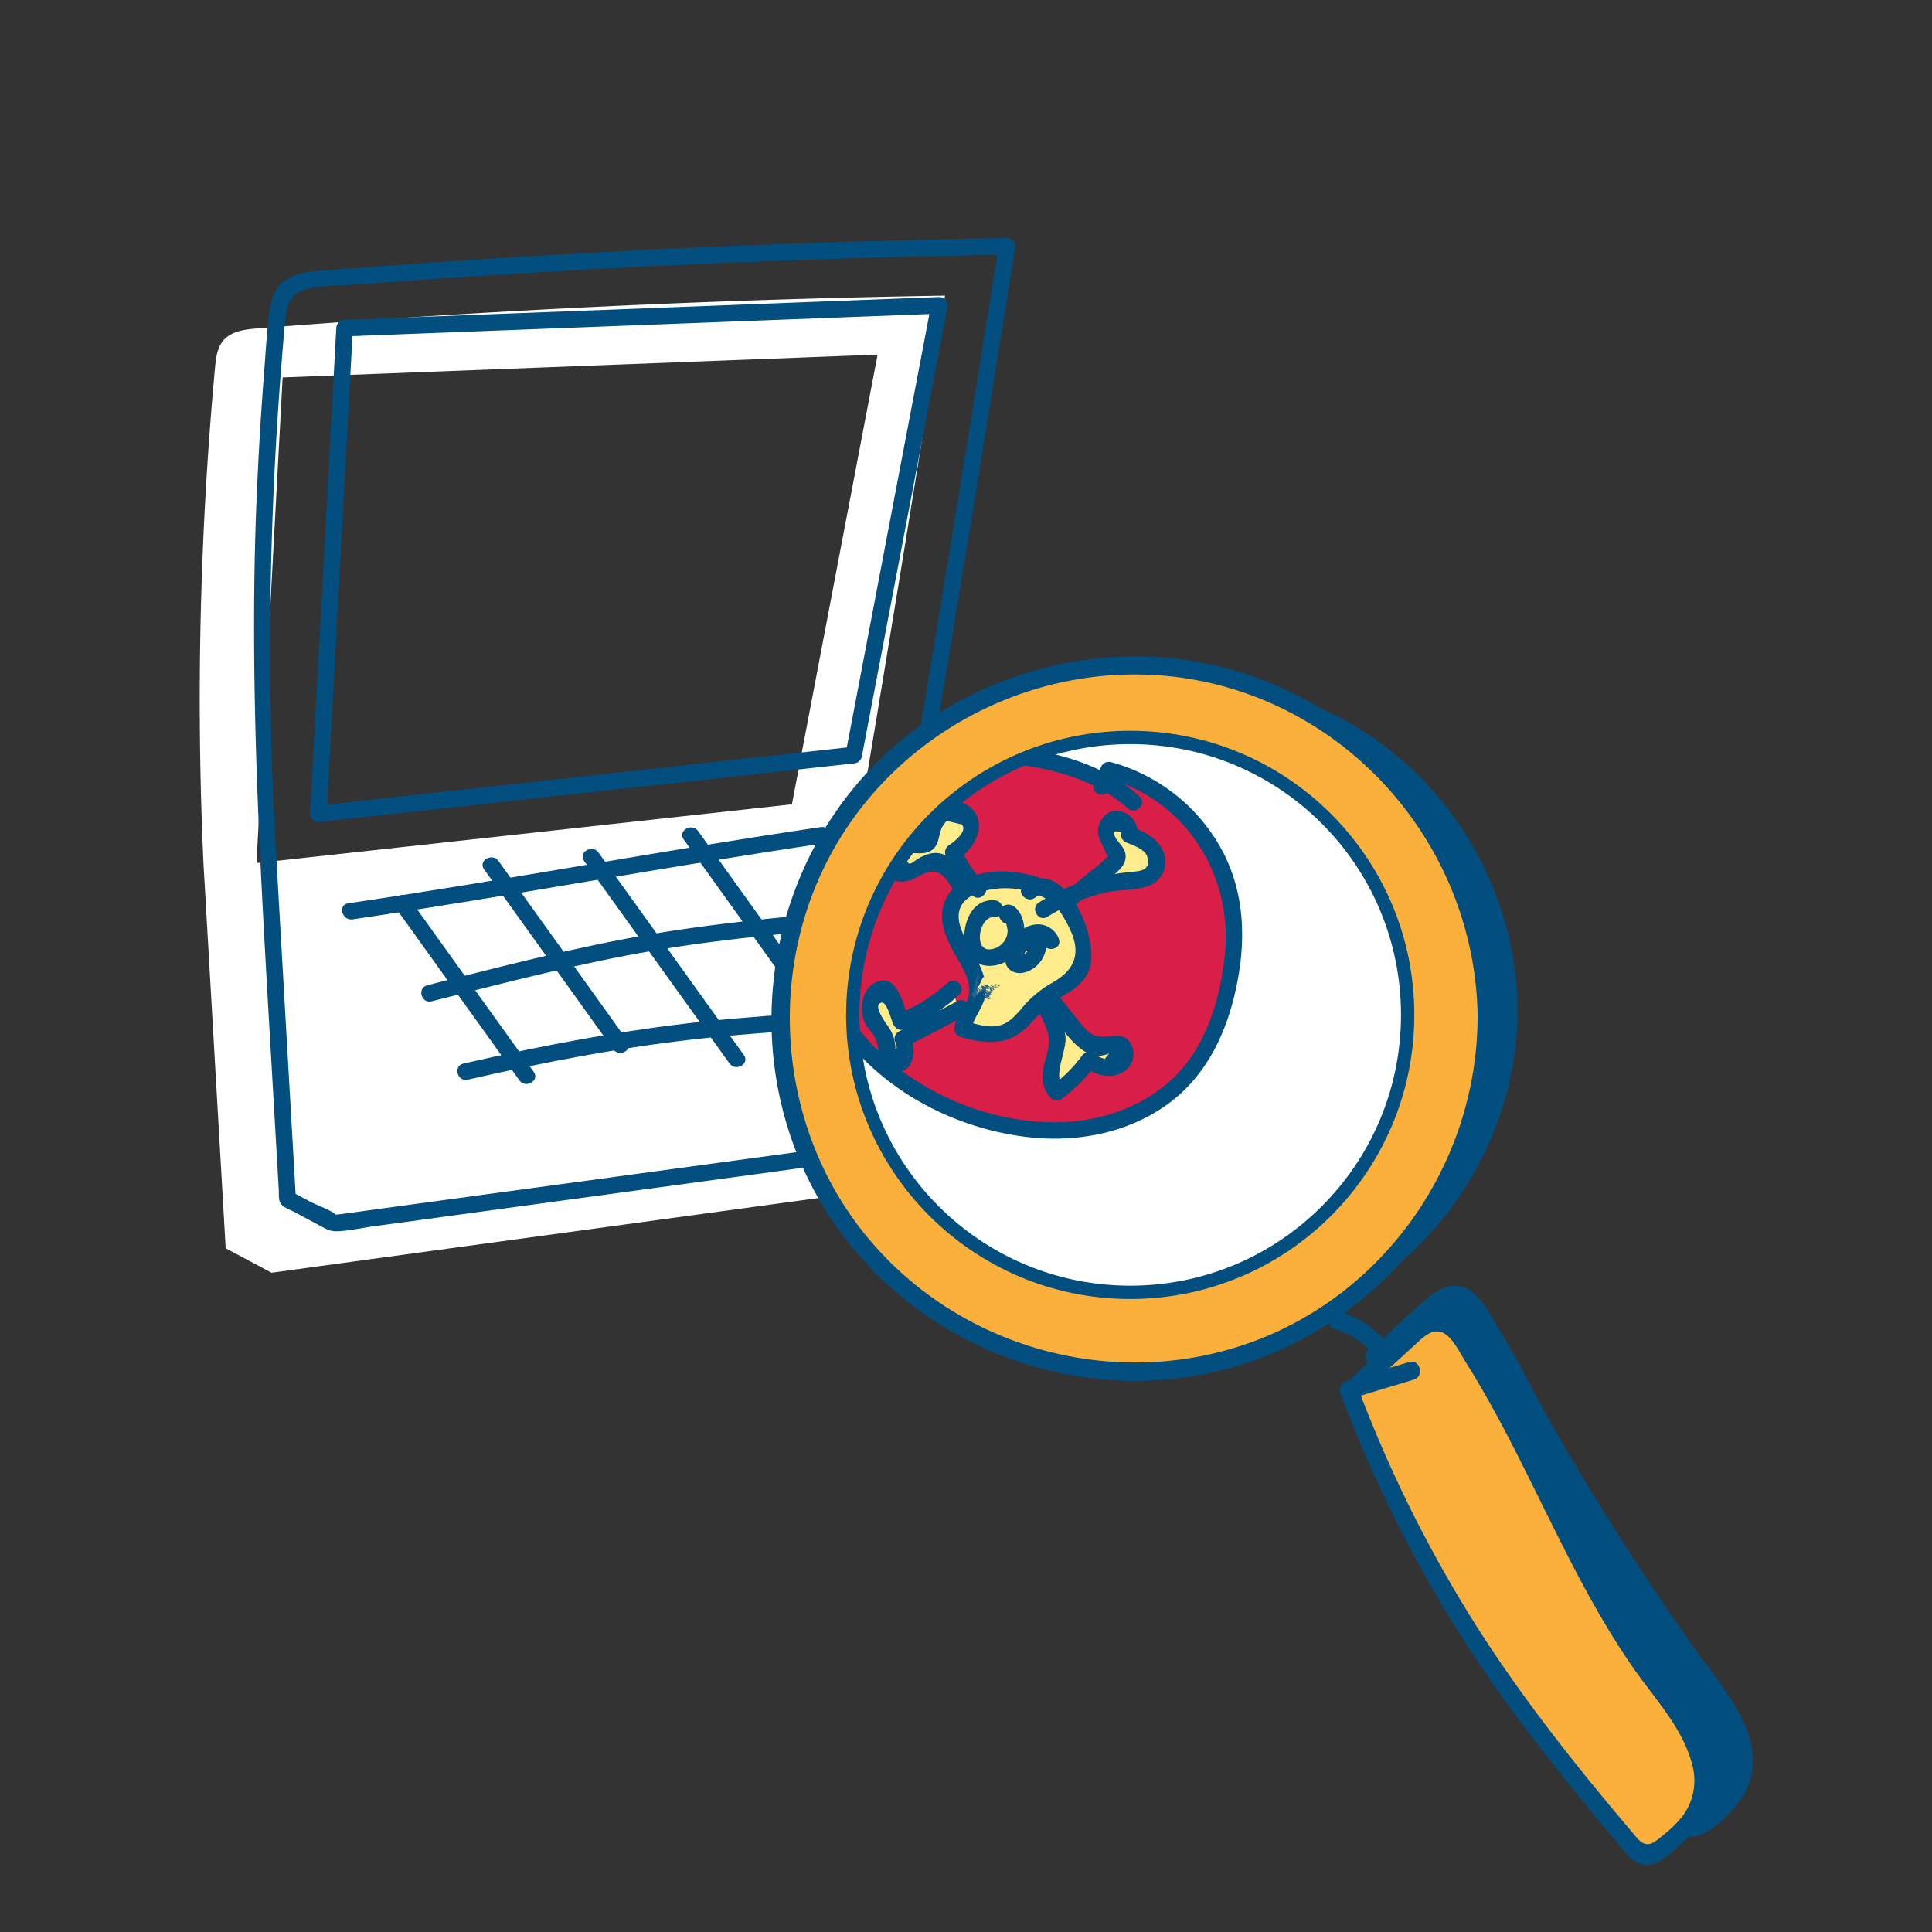 <?xml version="1.0" encoding="UTF-8"?>
<svg xmlns="http://www.w3.org/2000/svg" xmlns:xlink="http://www.w3.org/1999/xlink" viewBox="0 0 580 580">
  <rect x="0" y="0" width="580" height="580" fill="#333333" stroke="none"/>
  <defs>
    <style>.cls-1,.cls-15{fill:none;}.cls-2,.cls-7{fill:#fff;}.cls-15,.cls-2{stroke:#014e7f;stroke-linecap:round;stroke-linejoin:round;stroke-width:4px;}.cls-3{isolation:isolate;}.cls-4{clip-path:url(#clip-path);}.cls-5{fill:#fdea8b;}.cls-6{opacity:0.45;mix-blend-mode:multiply;fill:url(#linear-gradient);}.cls-8{fill:#014e7f;}.cls-9{fill:#fbb03b;}.cls-10{fill:#ffec8d;}.cls-11{fill:#da1f47;}.cls-12{clip-path:url(#clip-path-2);}.cls-13{fill:#21648f;}.cls-14{fill:#d91e47;}</style>
    <clipPath id="clip-path">
      <rect class="cls-1" width="580" height="580"/>
    </clipPath>
    <linearGradient id="linear-gradient" x1="-149.17" y1="158.45" x2="427.71" y2="158.45" gradientTransform="translate(321.81 23.32) rotate(90)" gradientUnits="userSpaceOnUse">
      <stop offset="0" stop-color="#fff"/>
      <stop offset="0.6" stop-color="#9acd72"/>
    </linearGradient>
    <clipPath id="clip-path-2">
      <circle class="cls-2" cx="339.3" cy="304.68" r="83.29"/>
    </clipPath>
  </defs>
  <title>iiLAB -U1-concepts-04-DEVICE SEIZED</title>
  <g class="cls-3">
    <g id="Layer_2" data-name="Layer 2">
      <g class="cls-4">
        <path class="cls-7" d="M257.78,247.65q13.33-79.39,25.93-158.9Q180.38,90.43,77.3,98.59c-3.71.29-7.82,0.79-10.24,3.62-1.88,2.21-2.24,5.29-2.51,8.18A1084.68,1084.68,0,0,0,61.08,259.1l6.67,115.63,13.75,7.35,227-31,9.19-8.22ZM77,259.1l7.85-145.79,178.61-6.85-25.72,135Z"/>
        <path class="cls-8" d="M278.78,233.52q13.33-79.39,25.93-158.9a2.54,2.54,0,0,0-2.41-3.16q-74.51,1.24-148.92,5.8-18.84,1.16-37.67,2.54-8.92.65-17.83,1.35c-4.25.34-8.95,0.48-12.5,3.16-3,2.24-4,5.64-4.49,9.17-0.77,5.61-1.06,11.31-1.5,17q-1.44,18.3-2.25,36.65c-2.51,56.52.92,112.52,4.17,168.88l1.84,31.83L83.68,357c0.07,1.18-.12,3.12.51,4.19,0.75,1.27,2.9,2,4.09,2.61L96,367.94c1.89,1,3.1,1.77,5.21,1.7,3.59-.13,7.31-1,10.86-1.48l126.24-17.22,63.4-8.65,19.42-2.65c2.47-.34,5.57-0.22,7.71-1.57,3.31-2.1,6.22-5.56,9.15-8.18a2.52,2.52,0,0,0,.39-3l-52.52-83.57-7.35-11.7c-1.71-2.72-6-.21-4.32,2.52l52.52,83.57,7.35,11.7,0.39-3-4.23,3.78-3.38,3c-1.1,1-2.29,1.19-.48.77-0.71.17-1.48,0.2-2.21,0.3l-14.42,2-58,7.91L118.6,362.27l-17.06,2.33a5.52,5.52,0,0,0-1.65.22c-1.06.64,1.1,0.31,1,.08-0.31-1.13-6.22-3.33-7.3-3.9l-6-3.22,1.24,2.16-6-104.73q-2.43-42.12-1.47-84.32,0.79-35.22,3.87-70.35c0.51-5.87.16-12.27,7.12-13.8,5.58-1.23,11.76-1.08,17.44-1.51q17.84-1.34,35.68-2.48,78.34-5,156.85-6.3l-2.41-3.16Q287.29,152.8,274,232.19C273.43,235.34,278.25,236.69,278.78,233.52Z"/>
        <path class="cls-8" d="M103.42,101l60.4-2.32L260,95l22-.84L279.63,91,257.15,209l-3.25,17,2.41-1.84L115.18,239.66l-19.6,2.15,2.5,2.5,6.87-127.66,1-18.13c0.17-3.22-4.83-3.21-5,0L94.05,226.18l-1,18.13a2.51,2.51,0,0,0,2.5,2.5l141.13-15.48,19.6-2.15a2.58,2.58,0,0,0,2.41-1.84l22.48-118,3.25-17A2.53,2.53,0,0,0,282,89.17l-60.4,2.32-96.21,3.69-22,.84C100.22,96.14,100.2,101.14,103.42,101Z"/>
        <path class="cls-8" d="M244.86,252l38.75,54c1.86,2.59,6.2.1,4.32-2.52l-38.75-54c-1.86-2.59-6.2-.1-4.32,2.52h0Z"/>
        <path class="cls-8" d="M105.83,276c47.39-6.95,94.46-15.93,141.86-22.87,3.17-.46,1.82-5.28-1.33-4.82-47.39,6.95-94.46,15.93-141.86,22.87-3.17.46-1.82,5.28,1.33,4.82h0Z"/>
        <path class="cls-8" d="M129.59,300.6c22.11-5.61,44.25-11.4,66.75-15.24s45.62-5.69,68.49-7.68c3.18-.28,3.21-5.28,0-5-22.95,2-46,3.86-68.71,7.67s-45.39,9.73-67.86,15.43c-3.12.79-1.8,5.61,1.33,4.82h0Z"/>
        <path class="cls-8" d="M285.78,302.18c-24.77,1-49.6,1.87-74.27,4.47-24.41,2.57-48.51,7.16-72.42,12.65-3.13.72-1.81,5.54,1.33,4.82,23.94-5.49,48.05-10.1,72.49-12.61,24.21-2.49,48.56-3.31,72.87-4.32,3.21-.13,3.22-5.13,0-5h0Z"/>
        <path class="cls-8" d="M205.25,252l38.75,54c1.86,2.59,6.2.1,4.32-2.52l-38.75-54c-1.86-2.59-6.2-.1-4.32,2.52h0Z"/>
        <path class="cls-8" d="M175.35,258.47L219,319.25c1.86,2.59,6.2.1,4.32-2.52l-43.64-60.78c-1.86-2.59-6.2-.1-4.32,2.52h0Z"/>
        <path class="cls-8" d="M145.33,261l38.75,54c1.86,2.59,6.2.1,4.32-2.52l-38.75-54c-1.86-2.59-6.2-.1-4.32,2.52h0Z"/>
        <path class="cls-8" d="M118.61,272.32l37.31,52c1.86,2.59,6.2.1,4.32-2.52l-37.31-52c-1.86-2.59-6.2-.1-4.32,2.52h0Z"/>
        <path class="cls-8" d="M455.61,303.42c-0.29-41.35-26.29-78.95-65.23-93.24-39.29-14.43-84.89-1.74-111.14,30.83-25.88,32.12-29.27,78.23-7.88,113.63,21.53,35.64,64,54.23,104.84,46C422.12,391.44,455.28,349.95,455.61,303.42Z"/>
        <path class="cls-8" d="M512.28,499.72c-15.6-21-40.08-59.43-52.11-82.5-2.94-5.64-6-11.23-9.29-16.68-2.54-4.2-5.15-9.89-9.16-12.9s-8.58-1.53-12.28,1.37c-5.64,4.42-10.74,9.7-16,14.53a2.4,2.4,0,0,0-.54.71l-1.18.36a2.52,2.52,0,0,0-1.75,3.08A362.32,362.32,0,0,0,453.6,490.1c9.31,13.09,33.74,39.83,44,52.19,3,3.67,7.13,11,12.93,8.57,4.7-2,9.71-7,12.45-11.27C531.93,525.81,520.46,510.61,512.28,499.72Z"/>
        <circle class="cls-9" cx="340.26" cy="305.81" r="106.09"/>
        <path class="cls-8" d="M449.09,305.81c-0.29-45.08-28.5-86.1-70.81-102-42.9-16.11-92.92-2.62-122,32.76-28.87,35.15-32.9,86-9.46,125.1s70,59.66,114.69,50.88c44-8.64,79.22-45.19,86.17-89.48a116,116,0,0,0,1.38-17.26c0-3.53-5.46-3.53-5.48,0-0.28,43-27.4,82.49-68,97.16-40.78,14.73-87.29,2-115-31.31s-31.25-82.41-8.68-119.52S319,195.73,361.4,204.62c47.57,10,81.89,52.78,82.2,101.19C443.63,309.34,449.11,309.35,449.09,305.81Z"/>
        <path class="cls-10" d="M401.56,396.43a25.94,25.94,0,0,1,17,15.46"/>
        <path class="cls-8" d="M400.83,399.08a23.49,23.49,0,0,1,15.06,13.55c1.31,3.23,6.62,1.82,5.29-1.46a29.34,29.34,0,0,0-18.89-17.38c-3.39-1-4.83,4.27-1.46,5.29h0Z"/>
        <path class="cls-9" d="M423.64,411.58l-18.72,5.66a391.12,391.12,0,0,0,47,88.9c11.81,16.69,24.9,32.42,38,48.13,1.22,1.47,2.75,3.08,4.66,2.94a6.09,6.09,0,0,0,3.08-1.52c4.75-3.62,9.69-7.48,12.13-12.93,5.77-13-4.78-26.79-13.3-38.13-23.63-31.45-35.79-70.12-57.81-102.72-1.42-2.1-3.08-4.32-5.53-5-3.49-.92-6.83,1.7-9.49,4.13L408,415.36"/>
        <path class="cls-8" d="M422.91,408.93l-18.72,5.66a2.77,2.77,0,0,0-1.92,3.37A398.41,398.41,0,0,0,440.5,494.1c7.92,12.25,16.59,24,25.64,35.41,4.36,5.51,8.81,11,13.28,16.38,2.44,3,4.87,5.92,7.34,8.85,2,2.32,3.86,4.84,7.1,5.12,4,0.34,7.71-3.59,10.46-6,4.54-3.93,8.31-8.72,9.46-14.74,2.16-11.28-4.76-22-11.06-30.7a314.77,314.77,0,0,1-22.28-34.48c-6.63-12.23-12.58-24.81-18.83-37.23-3.38-6.73-6.85-13.41-10.57-20-3.62-6.39-7.25-13.85-12.28-19.26-4.08-4.39-9.36-4.15-14.05-.83-6.71,4.74-12.57,11.23-18.63,16.77-2.61,2.39,1.28,6.26,3.88,3.88q7.11-6.5,14.22-13c3.07-2.79,6.62-6.89,10.71-2.94,2.14,2.07,3.63,5.22,5.21,7.73,6.17,9.8,11.58,20.05,16.78,30.39,10.52,20.9,20.22,42.37,33.68,61.61,6.28,9,14.58,17.68,17.4,28.54a17.77,17.77,0,0,1-3.28,16.16,37.53,37.53,0,0,1-5.4,5.18c-3,2.49-5,4.25-8,.63-16.75-19.7-33-40-47-61.78a391.85,391.85,0,0,1-36.69-73.31l-1.92,3.37,18.72-5.66c3.37-1,1.93-6.31-1.46-5.29h0Z"/>
        <path class="cls-11" d="M365,343.33a6.56,6.56,0,0,0,5-.72,7,7,0,0,0,3-4c0.86-2.8-.13-6.54-3-7.82a5.44,5.44,0,0,0-3.85-.5,5.1,5.1,0,0,0-3,2.3,5,5,0,0,0-.5,3.85,4.85,4.85,0,0,0,2.3,3,1.88,1.88,0,0,1,.33.18l-1-.78a1.75,1.75,0,0,1,.24.25l-0.78-1a1.94,1.94,0,0,1,.16.3l-0.5-1.19a2.36,2.36,0,0,1,.09.34l-0.18-1.33a2.55,2.55,0,0,1,0,.61l0.18-1.33a3,3,0,0,1-.17.61l0.5-1.19a2.81,2.81,0,0,1-.31.54l0.78-1a2.34,2.34,0,0,1-.34.33l1-.78a2.06,2.06,0,0,1-.3.17l1.19-.5a1.78,1.78,0,0,1-.33.09l1.33-.18a1.79,1.79,0,0,1-.36,0l1.33,0.18-0.13,0a5.27,5.27,0,0,0-3.85.5,5.1,5.1,0,0,0-2.3,3c-0.58,2.54.76,5.53,3.49,6.15h0Z"/>
        <circle class="cls-7" cx="337.79" cy="302.51" r="75.95"/>
        <path class="cls-8" d="M416.59,302.51a79.74,79.74,0,0,0-51.26-73.84c-31.14-11.73-67.55-1.82-88.52,24-20.78,25.54-23.6,62.34-6.49,90.6A79.61,79.61,0,0,0,353,379.83c36.75-7.09,63.23-40.2,63.57-77.32,0-3.66-5.66-3.67-5.69,0C410.62,333,391.47,361,362.56,371.32a73.86,73.86,0,0,1-80.89-21.95c-19.68-23.44-22.39-57.84-6.78-84.14s47.16-40.52,77.29-34.42c34,6.87,58.41,37.21,58.72,71.7C410.93,306.17,416.62,306.18,416.59,302.51Z"/>
        <circle class="cls-7" cx="339.3" cy="304.68" r="83.29"/>
        <g class="cls-12">
          <polygon class="cls-13" points="307.93 295.01 307.92 295.15 308.05 294.77 307.93 295.01"/>
          <path class="cls-13" d="M307.62,296.46l0.09-.15a11.14,11.14,0,0,0,.47-1.64,4.94,4.94,0,0,0-.39,1,0.73,0.73,0,0,1,.17-0.32c-0.11.32-.13,0.27-0.27,0.7s0.11-.27.1-0.1Z"/>
          <path class="cls-13" d="M308,295.35l-0.19.55A5.13,5.13,0,0,0,308,295.35Z"/>
          <path class="cls-13" d="M308.11,295.25a3,3,0,0,1-.16.47l0.29-.71Z"/>
          <path class="cls-13" d="M308.22,295.34l0-.06C308.3,295.17,308.26,295.26,308.22,295.34Z"/>
          <path class="cls-13" d="M308.32,295.28c0.09-.25,0-0.11-0.06,0l0,0a1.9,1.9,0,0,1-.25.57c-0.07.11,0.12-.4,0-0.07l-0.13.43C307.9,296.2,308.21,295.47,308.32,295.28Z"/>
          <path class="cls-13" d="M308.22,295.34l0,0C308.16,295.46,308.19,295.41,308.22,295.34Z"/>
          <polygon class="cls-13" points="308.18 295.26 308.12 295.36 308.05 295.58 308.18 295.26"/>
          <path class="cls-13" d="M308.43,295.29a4,4,0,0,1-.27.42,3.21,3.21,0,0,1-.32.88l0.12-.2C308.1,296.13,308.32,295.62,308.43,295.29Z"/>
          <path class="cls-13" d="M307.72,297l0.06-.11Z"/>
          <path class="cls-13" d="M308.46,296l-0.22.31-0.21.32a4.66,4.66,0,0,1,.28-0.49,1.86,1.86,0,0,0-.21.24c0.3-.63.08,0,0.34-0.58a1,1,0,0,0-.35.54l0.17-.44-0.31.7c-0.08.2,0.28-.53,0.06,0a3.25,3.25,0,0,1-.22.41c0.09-.13-0.22.55-0.15,0.47S308.25,296.27,308.46,296Z"/>
          <polygon class="cls-13" points="308.06 296.7 307.92 296.97 308.11 296.61 308.06 296.7"/>
          <path class="cls-13" d="M308.63,295.89l-0.28.38,0.17-.32-0.31.53c-0.32.61,0.15-.16,0.24-0.25a6.61,6.61,0,0,1-.51.89s0.08-.17.09-0.22c-0.37.68,0,.09,0.15-0.06a0.71,0.71,0,0,0,.1-0.2l0.14-.18C308.69,296,308.74,295.86,308.63,295.89Z"/>
          <path class="cls-13" d="M308.55,295.85s0,0,0,.1C308.61,295.78,308.67,295.66,308.55,295.85Z"/>
          <path class="cls-13" d="M308.19,296.84s0,0,0,0S308.16,296.88,308.19,296.84Z"/>
          <path class="cls-13" d="M308.61,296.14v0.08l0.16-.28A1,1,0,0,0,308.61,296.14Z"/>
          <path class="cls-13" d="M308.79,297.71c0.22-.17.32-0.27,0.26-0.25a2.5,2.5,0,0,1,.44-0.28,7.22,7.22,0,0,1,.63-0.49,2.69,2.69,0,0,1-.35.13l0.31-.25c-0.23.1-.55,0.26-0.34,0s-0.09-.05-0.25,0c0-.27-0.4-0.13-0.34-0.52l-0.47.56a3.71,3.71,0,0,1,.26-0.4c0,0.08,0,0,0,0,0.35-.54-0.12,0,0-0.25-0.07.11-.43,0.63-0.51,0.71,0.47-.66,0,0,0.46-0.79,0.08-.22-0.4.59-0.36,0.45-0.27.4-.09,0.22-0.29,0.52a1.33,1.33,0,0,0-.22.27,8.19,8.19,0,0,0,.84-0.65l-0.29.34c0.24-.22.34-0.16-0.12,0.41a3.31,3.31,0,0,0,.55-0.49,0.87,0.87,0,0,0-.16.22l0.22-.22s-0.32.36-.27,0.36a6.93,6.93,0,0,1,.64-0.62c-0.3.36-.56,0.67-0.82,0.95l0.33-.33a1,1,0,0,0,.31-0.25,5.69,5.69,0,0,1-.57.55,3.17,3.17,0,0,1,.44-0.28l0.31-.29a1.15,1.15,0,0,0-.08.25,3.08,3.08,0,0,1-.62.44c-0.09.09-.1,0.12-0.25,0.25,0.24-.18.58-0.42,0.82-0.57A1.15,1.15,0,0,0,308.79,297.71Z"/>
          <path class="cls-13" d="M308.48,297.81l-0.18.14s0.06,0,0,0Z"/>
          <path class="cls-13" d="M308.79,297.71l-0.05,0Z"/>
          <path class="cls-13" d="M309.76,296.53l0,0v0Z"/>
          <path class="cls-13" d="M308.29,297.81l0.32-.33A3.34,3.34,0,0,0,308.29,297.81Z"/>
          <path class="cls-13" d="M308.47,297.31l-0.24.24A0.94,0.94,0,0,0,308.47,297.31Z"/>
          <polygon class="cls-13" points="308.42 297.91 308.55 297.85 308.64 297.79 308.42 297.91"/>
          <path class="cls-13" d="M310.7,297.33c0.43-.28.12-0.19,0.18-0.28-0.28,0-1,.54-1.07.51l0.91-.52c-0.09,0,0-.29-0.8.17a2.3,2.3,0,0,1,.37-0.24c-0.07,0-1.26.82-1,.57a11.36,11.36,0,0,0,1-.74l0.07,0a2.44,2.44,0,0,1-.39.1,4.07,4.07,0,0,1-.58.42s-0.28.22-.5,0.39c0.26-.15.12,0,0.42-0.22-0.28.22-.1,0.06-0.37,0.28l0.28-.17c-0.06.06-.3,0.19-0.35,0.26a0.71,0.71,0,0,1,.35-0.18l-0.1.06a1.22,1.22,0,0,0,.48-0.28l-0.47.34,0.33-.22c-0.1.14-.89,0.65-0.45,0.44a2.29,2.29,0,0,1,.36-0.21c0.22-.17-0.28.13-0.33,0.14,0.33-.22.76-0.42,0.95-0.58a2.88,2.88,0,0,1-.75.56c0,0.07.4-.16,0.21,0l-0.13.07a1.84,1.84,0,0,1,.36-0.12l0.12-.09a0.68,0.68,0,0,1,.3-0.13l-0.2.11a3.3,3.3,0,0,1,.65-0.26,1.48,1.48,0,0,0-.43.13A2.71,2.71,0,0,1,310.7,297.33Z"/>
          <path class="cls-13" d="M308.95,297.8l0.2-.12Z"/>
          <path class="cls-13" d="M310.05,297.92c-0.09.07-.37,0.17-0.56,0.28,0.31-.11.6-0.31,1.06-0.49-0.25.14,0.21,0,.23,0-0.26.1-.84,0.36-1,0.42,0.17-.06-0.11.09-0.12,0.11,0.35-.2.24-0.05,0.62-0.26s0.62-.2.36-0.07-0.21.06-.22,0.06c-0.48.19-.24,0.14-0.67,0.32a10.85,10.85,0,0,0,1.75-.48c0.2-.1-0.07,0-0.12,0a3.38,3.38,0,0,1-.76.28c0.16-.09-0.19,0,0.2-0.14l0.41-.11c0.16-.21,0-0.36-0.22-0.43v0.07a2.18,2.18,0,0,1-.46.15l-0.67.35s-0.06,0,.18-0.12a7,7,0,0,0-.69.34c-0.13,0,.13-0.11-0.32.09s0.48-.19,0,0.11Z"/>
          <polygon class="cls-13" points="309.62 297.97 309.97 297.81 309.79 297.87 309.62 297.97"/>
          <path class="cls-13" d="M311.12,297.25l-0.37.17C310.67,297.5,310.88,297.4,311.12,297.25Z"/>
          <path class="cls-13" d="M309.78,298.29h0.13l0.13-.08Z"/>
          <path class="cls-13" d="M311.74,297.94c-0.1-.05-0.44,0-0.11-0.17-0.48.13-.87,0.33-1.3,0.46-0.09.07,0.7-.21,0.86-0.23-0.4.15,0.11,0,0,.09Z"/>
          <path class="cls-13" d="M310.24,298.61s0.33,0,.14,0-0.36.07-.29,0a0.6,0.6,0,0,0-.29.12l0.29-.08c-0.12.09,0.49-.08,0.18,0.08a4.19,4.19,0,0,0,.56-0.09l-0.92.27,1.25-.26a3.75,3.75,0,0,0-.4.23s-0.15,0-.09,0c-0.7.12,0.13,0,0,.08l-0.6.08c0.1,0,.5,0,0.06.09l-0.3,0a0.81,0.81,0,0,1,.49.15l-0.37.05c0.46,0.06.21-.09,1.11-0.08-1.11.07,0.36,0-.08,0.11s-0.23,0-.74,0c0.57,0,.16,0,0.33,0-0.54,0-.07.05-0.68,0l0.5,0,0.5,0c-0.3,0-.25,0-0.18.06s0.8,0,1,0c-0.26-.11-0.45-0.26-0.17-0.4-0.73,0,0-.08-0.59,0l0.67-.08a2.48,2.48,0,0,0-.67.06,1.52,1.52,0,0,1,.6-0.12,1.53,1.53,0,0,0-.6,0l0.8-.13c-0.27-.17-0.84-0.27-0.44-0.57l-0.49.13c0.25-.16-1.12.17-0.09-0.2l-0.43.1c0.24-.06.73-0.23,1.06-0.31a1.25,1.25,0,0,1-.16,0l-0.22.11c-0.42.1-.18,0,0.18-0.13a8.27,8.27,0,0,0-1.23.43c0.93-.2-0.86.33-0.47,0.27A4.74,4.74,0,0,0,310.24,298.61Z"/>
          <path class="cls-13" d="M311.55,298.13l-0.13,0Z"/>
          <path class="cls-13" d="M310.72,299.7l0,0C310.87,299.74,310.78,299.72,310.72,299.7Z"/>
          <polygon class="cls-13" points="311.23 298.1 311.22 298.1 311.23 298.1 311.23 298.1"/>
          <polygon class="cls-13" points="310.03 298.44 310.02 298.46 310.24 298.39 310.03 298.44"/>
          <path class="cls-13" d="M310.07,299.88l0.26,0Z"/>
          <path class="cls-13" d="M309.83,300.34h0S309.81,300.33,309.83,300.34Z"/>
          <path class="cls-13" d="M310.19,299.79a3.1,3.1,0,0,0-.55.53l0.16-.21a3.76,3.76,0,0,0-.65.81l0.15-.18c0.28-.29-0.23.38-0.29,0.55a5.28,5.28,0,0,1,.63-0.64,1.67,1.67,0,0,1-.25.36,5.74,5.74,0,0,0,.54-0.58c-1.17,1.64.44-.36-0.26,0.72a0.64,0.64,0,0,0,.35-0.22c-0.32.39,0,.06-0.33,0.52,0.7-.94-0.18.52,0.7-0.67a0.67,0.67,0,0,0-.07.25,0.48,0.48,0,0,1-.13.15c-0.15.27,0.41-.48,0,0.08a2.67,2.67,0,0,0,.51-0.61,4,4,0,0,1-.5.85,2.33,2.33,0,0,1,.5-0.54,1,1,0,0,1,.24-0.37,1.54,1.54,0,0,0,.48-0.43l-1.62.49h0a1,1,0,0,1,.36.14l1.08-.33s0-.11-0.15.21a5.33,5.33,0,0,0-.62.65s0.06,0,.14,0l0.55-.17a1.16,1.16,0,0,0-.28-0.22c0.11,0,.34.14,0.42,0.13,0.35,0-.72-0.36-0.38-0.31l0.38,0.12c-0.5-.18.16-0.1-0.11-0.25a4.3,4.3,0,0,1-.46-0.1c1,0.23-.5-0.2.21-0.11a4.83,4.83,0,0,1-1-.28l0.6,0.09a3.47,3.47,0,0,0,1,.29,1.15,1.15,0,0,0-.41-0.24l0.49,0.09c0.09-.06-1.11-0.22-0.62-0.22l0.36,0.05c0-.13.63-0.27-0.18-0.41-0.3,0-1,0-1.25,0,0.26,0.06.79,0.12,1,.19l-0.57-.05a9.07,9.07,0,0,0,.93.12c0.29,0.07-.51,0-0.18.06l-1.16-.15,0.29,0.06c-0.23,0-.2,0-0.44,0,0.72,0.14-.29,0,0,0.12h0.11a1.22,1.22,0,0,1,.39.09,4.3,4.3,0,0,0-.61-0.05,5.19,5.19,0,0,1,.83.23c-0.62-.13-0.35,0-0.87-0.12a2.81,2.81,0,0,1,.56.2c0.12,0,0,.06-0.28,0l-0.1,0h0l-0.13,0s0.43,0.13.12,0.07a1.07,1.07,0,0,1-.22-0.08c-0.11,0,.9.33,0.34,0.2,0.28,0.09.29,0.15,0.94,0.35a3,3,0,0,0-.66-0.17c0.53,0.21-.21,0,0.12.12-0.55-.24-0.15-0.06-0.68-0.28-0.09,0,0,0,.05,0l1.86-.56a0.59,0.59,0,0,1-.28.23l0.25-.36c-0.13.15-.43,0.51-0.17,0.12l-0.23.33a1.58,1.58,0,0,1,.2-0.5l-0.49.59c0.43-.69-0.07-0.16-0.52.38a0.83,0.83,0,0,1,.15-0.31l0.18-.21s0.21-.42-0.18.08a2.26,2.26,0,0,1,.28-0.47c-0.59.69,0.22-.66-0.6,0.44,0,0-.1.28,0,0.26-0.11.13-.26,0.35-0.29,0.36s0.19-.41,0-0.26l0.52-.7C310.8,299.22,309.52,300.84,310.19,299.79Z"/>
          <path class="cls-13" d="M310.76,300.22l0.23-.38-0.22.31S310.82,300.11,310.76,300.22Z"/>
          <path class="cls-13" d="M310.77,300.15l-0.12.13s0,0,.07-0.05Z"/>
          <path class="cls-13" d="M310,299.82s0-.1,0,0S309.89,299.92,310,299.82Z"/>
          <polygon class="cls-13" points="309.78 300 309.72 300.12 309.78 300.04 309.78 300"/>
          <path class="cls-13" d="M308.38,299.92l-0.36.39a0.81,0.81,0,0,1,.19-0.37,2.88,2.88,0,0,0-.62.7c0.34-.14.24,0.45,0.89-0.08l-0.24.28c0.52-.52-0.34.73,0.58-0.37l-0.44.59c-0.08.2,0.7-.8,0.29-0.14l0.17-.25s-0.06.12-.05,0.13l0.07-.11c0.21-.22.2-0.17,0.11,0s-0.07.07-.12,0.11c-0.13.2,0.19-.18,0.21-0.16a2.34,2.34,0,0,1-.26.35c0.26-.21-0.16.44,0.54-0.42a2.58,2.58,0,0,1,.28-0.37c0.15-.31-0.14,0-0.36.22h0c-0.66.84,0.12-.21-0.21,0.12,0.27-.34.29-0.32,0.44-0.5,0.42-.71-0.46.44,0.12-0.44l0,0c0.05-.09-0.08.06-0.15,0.13s-0.1.18-.15,0.27-0.36.45-.48,0.6c0.26-.39-0.16.17,0,0a3.63,3.63,0,0,1,.4-0.49l-0.21.22a4.28,4.28,0,0,1,.38-0.61c-0.22.25-.12,0.2-0.42,0.56,0.29-.46.07-0.43-0.24-0.13a2.61,2.61,0,0,1,.27-0.3,0.65,0.65,0,0,0-.32.34c-0.22.21-.15,0,0-0.28l-0.19.28c-0.37.43,0.16-.4-0.09-0.18h0a3.41,3.41,0,0,1-.49.53C308.15,300.21,308.15,300.25,308.38,299.92Z"/>
          <path class="cls-13" d="M307.72,300.4L308,300a3.1,3.1,0,0,0-.51.61c0.07-.07,0,0.11.13-0.1A0.34,0.34,0,0,0,307.72,300.4Z"/>
          <path class="cls-13" d="M307.28,300.17c-0.07.08-.17,0.23-0.25,0.33,0.12,0,.33-0.06.15,0.26a6.34,6.34,0,0,0,.5-0.54l-0.26.39a0.65,0.65,0,0,0,.39-0.41,0.58,0.58,0,0,1-.17.16l0.16-.21-0.09,0,0.21-.26c0.23-.42-0.63.79-0.51,0.49l0.4-.54c0-.06-0.18.11,0-0.25a0.74,0.74,0,0,0-.11.17,4.24,4.24,0,0,1-.29.42c-0.37.38,0.25-.32,0.36-0.57-0.33.33-.66,0.57-0.37,0.11a1.81,1.81,0,0,1-.51.61,4.93,4.93,0,0,1,.37-0.48c0-.07.11-0.21,0-0.14a6,6,0,0,1-.67.87C306.47,301,307.25,300.05,307.28,300.17Z"/>
          <path class="cls-13" d="M306.92,300.61a0.62,0.62,0,0,0,.1-0.11h0Z"/>
          <path class="cls-14" d="M340.32,240.84c-10.61-9.86-25.7-13.11-40.11-14.52-7.56-.74-15.27-1.07-22.66.66-16.12,3.76-29,17.59-33.2,33.61s0,33.64,9.52,47.16,24.17,23,40,28c11.34,3.54,23.54,4.84,35.19,2.45s22.68-8.63,29.74-18.19c5-6.73,7.83-14.8,9.68-23,1.77-7.79,2.69-15.85,1.68-23.78-2.51-19.74-18-37.19-37.3-42l-1.93,5"/>
          <path class="cls-8" d="M342.09,239.07c-10-8.9-22.67-12.74-35.68-14.52-14.21-1.94-29.09-2.57-41.83,5-23.35,13.93-29.57,43.54-19.39,67.64,10.73,25.41,37.54,41.52,64.35,44.28,14.11,1.45,28.87-1.38,40.57-9.69,11.53-8.2,17.67-20.59,20.75-34.12,3.44-15.13,3-30.7-5.06-44.3a54,54,0,0,0-32.3-24.57,2.57,2.57,0,0,0-3.08,1.75l-1.93,5c-1.16,3,3.67,4.3,4.82,1.33l1.93-5-3.08,1.75c23.43,6.25,37.85,28.67,35.59,52.47-1.24,13-5.34,27.3-14.78,36.8-9.06,9.12-21.83,13.63-34.53,14-24.52.64-51-12.05-64.18-33-12.8-20.35-12.42-48,6-64.83,11.26-10.27,25.34-11.59,39.94-10.17,13.66,1.34,27.83,4.39,38.34,13.78,2.39,2.14,5.94-1.39,3.54-3.54h0Z"/>
          <path class="cls-10" d="M314.82,267.4c-5-3-11.23-3.63-17.06-2.89-4.61.58-9.63,2.38-11.6,6.59-2.25,4.79.41,10.34,3.09,14.91s5.52,9.94,3.6,14.87c-1.08,2.79-3.6,5-3.88,8,4.4,1.36,9.27,2.7,13.48.82,4.45-2,6.73-6.94,10.57-9.94,3.21-2.51,7.5-3.64,10.09-6.79,2.44-3,2.81-7.24,1.86-11s-3.07-7-5.23-10.23A14.07,14.07,0,0,0,315.2,267c-2-1.06-4.69-1-6.11.68"/>
          <path class="cls-8" d="M316.08,265.24c-8.86-4.83-26.63-6.23-32.09,4.59-2.67,5.3-.3,11.23,2.29,16,2,3.62,5,7.66,4.68,12-0.29,3.81-3.61,6.64-4.4,10.34a2.56,2.56,0,0,0,1.75,3.08c8,2.41,15,2.68,20.94-3.86a40,40,0,0,1,10.32-8.66c3.11-1.78,5.85-3.87,7.28-7.28,3.94-9.34-7.73-35.4-19.53-25.59-2.48,2.06,1.08,5.58,3.54,3.54,4.17-3.47,10.28,8.88,11.22,11.66,2.29,6.75-.65,10.87-6.4,14.09a32.37,32.37,0,0,0-9,7.6c-1.8,2.08-3.72,4.33-6.5,5.07-3.45.91-7.24-.39-10.54-1.38l1.75,3.08c1-4.89,4.9-7.8,4.54-13.19-0.33-4.81-3.11-8.9-5.31-13-1.57-2.92-3.54-6.71-2.57-10.12,0.9-3.18,4-4.77,6.91-5.6a25.17,25.17,0,0,1,18.61,1.95c2.83,1.54,5.35-2.77,2.52-4.32h0Z"/>
          <path class="cls-10" d="M298.65,272.77c-2.25-.4-4.5,1.14-5.58,3.15a12.92,12.92,0,0,0-1.11,6.67,6.44,6.44,0,0,0,.47,2.51c0.83,1.76,3,2.52,5,2.39a8.22,8.22,0,0,0,6.4-12.62,1.17,1.17,0,0,0-1.37-.7c-0.49.28,0.45,1.12,0.46,0.55"/>
          <path class="cls-8" d="M298.65,270.27c-7-.51-9.62,7-9.17,12.75,0.47,6,6.4,8.39,11.64,6.06a10.77,10.77,0,0,0,5.57-13.94c-0.88-2.1-3-4.6-5.54-3.12-2,1.19-1.57,4,.32,5.06a2.59,2.59,0,0,0,3.42-.9L305,276c2-2.55-2.38-5-4.32-2.52l-0.15.19,3.42-.9,0.44,0.44v2.52l0.14-.29-2.16,1.24c-0.66.07,0.12,2,.12,2.64a5.56,5.56,0,0,1-.73,2.8,5.73,5.73,0,0,1-5.16,2.89c-4.28-.47-2.48-10.05,2-9.73,3.21,0.23,3.2-4.77,0-5h0Z"/>
          <path class="cls-10" d="M315.44,282.45c-0.75-2.43-4.19-3-6.39-1.77s-3.42,3.7-4.49,6c-0.37.8-.71,1.82-0.14,2.48a2,2,0,0,0,1.76.47,6.41,6.41,0,0,0,5.44-6.71l-2.22.12"/>
          <path class="cls-8" d="M317.85,281.78a6.74,6.74,0,0,0-8-4.06c-3.86.89-6.08,4.62-7.55,8-1.91,4.41,1.68,7.54,6,6a9,9,0,0,0,5.84-8.75,2.53,2.53,0,0,0-2.5-2.5l-2.22.12c-3.2.18-3.22,5.18,0,5l2.22-.12-2.5-2.5a4.06,4.06,0,0,1-1.51,3.5,4.88,4.88,0,0,1-.93.54q-1.24.06,0,1a22,22,0,0,0,1-2c0.64-1.18,1.46-2.63,2.77-3.17,0.61-.25,2.21-0.5,2.55.36,1.18,3,6,1.67,4.82-1.33h0Z"/>
          <path class="cls-10" d="M295.15,293.32l-3,6,4-3.2a8,8,0,0,1-.43,3.65,9.26,9.26,0,0,0,4.13-4.07"/>
          <polygon class="cls-13" points="300.02 295.76 299.86 295.74 300.21 295.95 300.02 295.76"/>
          <path class="cls-13" d="M298.58,295.3l0.11,0.16a6.56,6.56,0,0,0,1.55.71,3,3,0,0,0-.86-0.65c0,0.05.4,0.32,0.24,0.3-0.29-.19-0.22-0.22-0.61-0.45s0.23,0.19,0,.19Z"/>
          <path class="cls-13" d="M299.57,296l-0.49-.3A2.34,2.34,0,0,0,299.57,296Z"/>
          <path class="cls-13" d="M299.64,296.09a1.48,1.48,0,0,1-.44-0.25l0.63,0.45Z"/>
          <path class="cls-13" d="M299.46,296.29l0,0.06C299.61,296.41,299.53,296.35,299.46,296.29Z"/>
          <path class="cls-13" d="M299.47,296.45c0.24,0.12.12,0,0-.1l0,0A0.91,0.91,0,0,1,299,296c-0.08-.11.38,0.17,0.1-0.06l-0.42-.17A6.11,6.11,0,0,0,299.47,296.45Z"/>
          <path class="cls-13" d="M299.46,296.29a0.06,0.06,0,0,1,0,0C299.36,296.21,299.4,296.25,299.46,296.29Z"/>
          <polygon class="cls-13" points="299.58 296.21 299.5 296.12 299.3 296.01 299.58 296.21"/>
          <path class="cls-13" d="M299.38,296.66c-0.61-.42.15-0.09-0.32-0.42a1.62,1.62,0,0,1-.84-0.4l0.15,0.2A6.11,6.11,0,0,0,299.38,296.66Z"/>
          <path class="cls-13" d="M297.73,295.73l0.1,0.09Z"/>
          <path class="cls-13" d="M298.51,296.83l-0.47-.62a2.22,2.22,0,0,1,.41.38,1.27,1.27,0,0,0-.14-0.32c0.58,0.39,0,.14.49,0.47,0-.06,0-0.14-0.42-0.52l0.43,0.2-0.64-.41c-0.2-.1.45,0.4,0,0.11a1.21,1.21,0,0,1-.36-0.31c0.1,0.13-.56-0.24-0.53-0.11S298.27,296.55,298.51,296.83Z"/>
          <polygon class="cls-13" points="297.84 296.32 297.6 296.15 297.92 296.39 297.84 296.32"/>
          <path class="cls-13" d="M298.48,297.12l-0.3-.39,0.3,0.21-0.47-.4c-0.57-.39.09,0.23,0.15,0.36a3,3,0,0,1-.81-0.62s0.17,0.09.23,0.08c-0.65-.43-0.16.1-0.06,0.27s0.23,0.17.2,0.11l0.13,0.19C298.3,297.24,298.45,297.29,298.48,297.12Z"/>
          <path class="cls-13" d="M298.6,297c0,0.07,0,0-.11,0C298.64,297.06,298.75,297.13,298.6,297Z"/>
          <path class="cls-13" d="M297.51,296.66s0,0,0,0S297.48,296.61,297.51,296.66Z"/>
          <path class="cls-13" d="M298.16,297.16h-0.1l0.26,0.19A0.52,0.52,0,0,0,298.16,297.16Z"/>
          <path class="cls-13" d="M295.39,298.08c0.14,0.24.24,0.35,0.26,0.27a1.36,1.36,0,0,1,.16.5,3.5,3.5,0,0,1,.41.69,1.68,1.68,0,0,1,0-.42,3.08,3.08,0,0,0,.21.34c0-.27,0-0.66.23-0.46s0.14-.14.14-0.34c0.44-.08.5-0.63,1-0.66l-0.46-.56a1.59,1.59,0,0,1,.39.28c-0.08,0,0,0-.06,0,0.51,0.39.13-.21,0.37-0.12a5.89,5.89,0,0,1-.63-0.61c0.58,0.56.07-.09,0.77,0.51a5.44,5.44,0,0,0-.35-0.47,2.6,2.6,0,0,0-.52-0.31c-0.26-.28.18,0-0.19-0.29-0.27-.05.25,0.84,0.23,1.23l-0.29-.35c0.13,0.33,0,.49-0.58,0,0.29,0.31-.28-0.06.34,0.68a0.44,0.44,0,0,0-.24-0.15l0.18,0.25c-0.06,0-.34-0.35-0.38-0.28a3.35,3.35,0,0,1,.51.72c-0.36-.31-0.67-0.58-1-0.85a4.23,4.23,0,0,0,.3.36c-0.13-.09.11,0.23,0.18,0.35a2.71,2.71,0,0,1-.49-0.62c-0.16-.09.37,0.79,0.12,0.54l0.26,0.34c0,0.15-.35-0.21-0.37,0a1.33,1.33,0,0,1-.29-0.71,1.73,1.73,0,0,1-.25-0.26c0.12,0.28.28,0.67,0.37,0.94C295.53,298,295.44,298.1,295.39,298.08Z"/>
          <path class="cls-13" d="M295.46,297.68l-0.1-.21s0,0.07,0,.06Z"/>
          <path class="cls-13" d="M295.39,298.08l0-.06A0.07,0.07,0,0,0,295.39,298.08Z"/>
          <path class="cls-13" d="M296.71,299l0,0h0Z"/>
          <path class="cls-13" d="M295.68,297.38l0.32,0.34A1.23,1.23,0,0,0,295.68,297.38Z"/>
          <path class="cls-13" d="M296.44,297.41c0-.07-0.12-0.16-0.2-0.28A0.38,0.38,0,0,0,296.44,297.41Z"/>
          <polygon class="cls-13" points="295.32 297.65 295.33 297.8 295.36 297.91 295.32 297.65"/>
          <path class="cls-13" d="M295.83,298.63c-0.52,0-.23.14-0.36,0.21a10.19,10.19,0,0,1,1.09.49l-1-.31c0,0.18-.26.32,0.56,0.77a1.1,1.1,0,0,1-.41-0.15,1.65,1.65,0,0,0,.54.29l-0.79-.71c-0.14-.34-0.29-0.67-0.14-0.54a5.52,5.52,0,0,0,.58,1.13v0.08a1.89,1.89,0,0,1,.09-0.46,1.91,1.91,0,0,1-.32-0.65,3.18,3.18,0,0,1-.32-0.55,2.12,2.12,0,0,0,.08.49c-0.2-.29,0-0.11-0.23-0.41l0.1,0.32a2.55,2.55,0,0,0-.22-0.37,0.67,0.67,0,0,1,.09.39l1.64,1.48a0,0,0,0,1,0,0l0.11,0.06c-0.11-.1.08-0.12-0.48-0.29L297,300l-0.38-.12c0.2-.09,1.13.14,0.71-0.21a0.76,0.76,0,0,1-.39-0.14c-0.29,0,.26.18,0.29,0.28a5.19,5.19,0,0,0-1.06-.36,1.64,1.64,0,0,1,1,0c0.1-.11-0.36-0.28-0.11-0.34l0.14,0c-0.63-.18.32,0-0.32-0.28l-0.16,0a0.36,0.36,0,0,1-.3-0.15l0.23,0a2.11,2.11,0,0,1-.65-0.3,1,1,0,0,0,.39.27A1.57,1.57,0,0,1,295.83,298.63Z"/>
          <path class="cls-13" d="M295.05,298.35l0.05,0.16,1.91,1.72-0.06,0,0,0-1.87-1.68A1.32,1.32,0,0,0,295.05,298.35Z"/>
          <path class="cls-13" d="M296.74,298.28c0.12-.06.4,0.08,0.62,0-0.32-.12-0.68,0-1.16-0.15,0.29,0-.19-0.14-0.2-0.17a7.86,7.86,0,0,0,1,.13c-0.17-.05.15-0.08,0.17-0.13-0.41.08-.23-0.13-0.67-0.07s-0.63-.18-0.34-0.2,0.21,0.06.22,0.09a3.53,3.53,0,0,0,.75,0c-0.7-.19-0.63-0.53-1.78-0.48-0.22,0,.06.06,0.1,0.1a1.88,1.88,0,0,1,.81.06c-0.19,0,.17.14-0.24,0.1l-0.42-.1a0.67,0.67,0,0,0-.06.8l0-.11a1.08,1.08,0,0,1,.45.19l0.75,0.06c-0.06,0,0,.08-0.22,0a2.59,2.59,0,0,0,.76.13c0.11,0.13-.18.09,0.29,0.26,0.65-.07-0.48-0.24.09-0.35Z"/>
          <polygon class="cls-13" points="297.09 298.71 296.73 298.6 296.9 298.69 297.09 298.71"/>
          <path class="cls-13" d="M295.47,298.34l0.4,0.09C296,298.39,295.76,298.35,295.47,298.34Z"/>
          <path class="cls-13" d="M297.21,297.69l-0.12-.11-0.15.05A0.76,0.76,0,0,1,297.21,297.69Z"/>
          <path class="cls-13" d="M295.27,297c0.08,0.11.43,0.17,0,.29,0.49,0.08.93,0,1.38,0a5.29,5.29,0,0,0-.88-0.16c0.42,0-.09-0.1,0-0.17A4.29,4.29,0,0,1,295.27,297Z"/>
          <path class="cls-13" d="M296.89,296.5c0-.06-0.34-0.1-0.13-0.17s0.37,0,.3.06c0.6-.07-0.1-0.06.3-0.17a1,1,0,0,1-.3,0c0.11-.17-0.4-0.07-0.25-0.24l0.06-.07-1.12-.38-0.08,0a1.77,1.77,0,0,0,.31.48,8.91,8.91,0,0,0-.74-0.63c0.15,0.18.52,0.58,0.83,1-0.59-.44-0.09.2-0.52-0.14,0,0-.07-0.14,0-0.11-0.45-.54,0,0.17-0.14.1l-0.37-.48c0,0.12.17,0.49-.17,0.2l-0.17-.25a1,1,0,0,1-.09.68l-0.29-.25c0.14,0.48.28,0,.73,0.84-0.7-.86.15,0.35-0.21,0.07s-0.06-.25-0.41-0.61c0.33,0.46.06,0.16,0.11,0.33a4.9,4.9,0,0,1-.49-0.48l0.46,0.91c-0.21-.22-0.23-0.14-0.22-0.05,0.09-.06.47,0.65,0.72,0.76,0-.31.1-0.64,0.45-0.56-0.44-.59.12-0.08-0.23-0.58l0.44,0.51a1.37,1.37,0,0,0-.42-0.53,0.84,0.84,0,0,1,.46.41,0.93,0.93,0,0,0-.32-0.51l0.56,0.59a1.41,1.41,0,0,1,.37-0.93l-0.41-.17a0.4,0.4,0,0,1-.15.26l0.5-.07c-0.27.18,1.14,0.23,0.06,0.43l0.44,0c-0.25,0-.76,0-1.1,0a1,1,0,0,1,.14.13l0.24-.08c0.43,0,.17.12-0.21,0.14a3.3,3.3,0,0,0,1.3-.12c-0.94-.17.91-0.22,0.51-0.41A1.66,1.66,0,0,0,296.89,296.5Z"/>
          <path class="cls-13" d="M295.51,296.78l0.14,0Z"/>
          <path class="cls-13" d="M294.27,297.13a0.06,0.06,0,0,0,0,.05C294.32,297.29,294.28,297.21,294.27,297.13Z"/>
          <polygon class="cls-13" points="295.81 296.98 295.81 296.98 295.81 296.98 295.81 296.98"/>
          <polygon class="cls-13" points="297.05 297.07 297.07 297.02 296.83 297.03 297.05 297.07"/>
          <path class="cls-13" d="M293.49,296.94l0.16,0.21Z"/>
          <path class="cls-13" d="M292.35,297.64h0S292.34,297.62,292.35,297.64Z"/>
          <path class="cls-13" d="M293.55,297.8a1.83,1.83,0,0,0-.55-0.58l0.23,0.13a2,2,0,0,0-.88-0.56l0.2,0.13c0.3,0.28-.43-0.13-0.62-0.13,0.06,0.15.93,0.66,0.68,0.63a0.87,0.87,0,0,1-.4-0.18,3.18,3.18,0,0,0,.62.53c-1.81-.89.36,0.5-0.84,0a0.6,0.6,0,0,0,.2.45,5,5,0,0,0-.58-0.21c1,0.56-.61,0,0.7.73-0.44-.06.08,0-0.3,0a0.28,0.28,0,0,1-.16-0.12c-0.3-.08.51,0.38-0.11,0.12-0.16.07,0.34,0.2,0.66,0.46a0.86,0.86,0,0,1-.51-0.11l0.39,0.32,0.33,0.34a1.29,1.29,0,0,1-.32-0.68,0.54,0.54,0,0,1-.31-0.31c0.2,0-.18-0.45-0.18-0.69a2.42,2.42,0,0,0,.38.51,2.91,2.91,0,0,0,.38.84c0.13,0,.18-0.25.09-0.59a4.11,4.11,0,0,1,.29.33c0.32,0.18-.32-0.76,0-0.56l0.23,0.33c-0.28-.46.27-0.07,0.19-0.38a2.23,2.23,0,0,1-.3-0.36c0.62,0.79-.18-0.53.36,0a1.77,1.77,0,0,1-.5-1,4.37,4.37,0,0,1,.39.46c-0.34-.21.33,0.63,0.43,0.92a1.16,1.16,0,0,0,0-.54l0.29,0.41c0.14,0-.62-1-0.22-0.66l0.22,0.29c0.17-.2.81,0.13,0.46-0.64-0.18-.25-0.7-0.74-0.85-0.92,0.07,0.28.34,0.74,0.43,1l-0.36-.45a3.86,3.86,0,0,0,.53.78c0.12,0.28-.36-0.36-0.22,0-0.37-.48-0.37-0.56-0.68-1l0.13,0.28c-0.13-.2-0.16-0.13-0.29-0.33,0.34,0.66-.33-0.1-0.24.25l0.13,0a0.58,0.58,0,0,1,.18.36,1.33,1.33,0,0,0-.49-0.4,3.13,3.13,0,0,1,.39.79,5.18,5.18,0,0,0-.67-0.59,1.64,1.64,0,0,1,.23.58c0,0.13,0,.11-0.26-0.15a1,1,0,0,1,0-.11H292.3l-0.08-.11s0.25,0.38,0,.16a0.38,0.38,0,0,1-.1-0.21c-0.15,0,.45.87,0,0.48a3.53,3.53,0,0,0,.53.86,1.25,1.25,0,0,0-.51-0.46c0.31,0.48-.21-0.1,0,0.23-0.3-.52-0.1-0.13-0.39-0.63-0.2-.15.21,0.51,0.05,0.5l-0.29-.33c0.09,0.18.34,0.58,0,.23l0.25,0.31a0.35,0.35,0,0,0-.19-0.05l1.31,1.07a0.6,0.6,0,0,1,.39,0l-0.64-.43c0.78,0.26.21-.22-0.37-0.63a0.5,0.5,0,0,1,.36.05l0.23,0.17c0.06,0,.48.08-0.07-0.25a1.22,1.22,0,0,1,.53.16c-0.74-.53.78-0.07-0.43-0.73a0.51,0.51,0,0,0-.32.15,2.7,2.7,0,0,1-.39-0.25c0-.13.47,0.05,0.32-0.15l0.77,0.41C294.14,298.46,292.37,297.36,293.55,297.8Z"/>
          <path class="cls-13" d="M292.9,299l0.43,0.13L293,299S293,299.08,292.9,299Z"/>
          <path class="cls-13" d="M293,299l-0.14-.12s0,0,.05.08Z"/>
          <path class="cls-13" d="M293.56,297.45s0.12,0,0-.07S293.45,297.37,293.56,297.45Z"/>
          <polygon class="cls-13" points="293.37 297.25 293.23 297.22 293.32 297.27 293.37 297.25"/>
          <path class="cls-13" d="M293.75,294.83l-0.41-.35c0.25,0.1,0-.17.42,0.08-0.53-.35.09-0.22-0.75-0.58,0.11,0.48-.6.7-0.08,1.45l-0.29-.23c0.54,0.53-.85-0.08.35,0.73l-0.64-.36c-0.23,0,.86.66,0.11,0.4l0.27,0.13s-0.14,0-.16,0l0.13,0.05c0.23,0.2.18,0.23,0,.2s-0.07-.08-0.12-0.12c-0.23-.08.19,0.2,0.16,0.25a1.17,1.17,0,0,1-.39-0.21c0.21,0.3-.52,0,0.41.63a1.29,1.29,0,0,1,.41.23c0.36,0.05,0-.23-0.2-0.45v0c-0.91-.56.24,0.05-0.11-0.27a6.24,6.24,0,0,1,.54.4c0.8,0.23-.45-0.48.52-0.09l0,0c0.1,0-.06-0.1-0.13-0.17a1.72,1.72,0,0,0-.3-0.08,6.32,6.32,0,0,0-.66-0.41c0.44,0.18-.18-0.15.06-0.1a1.88,1.88,0,0,1,.53.35l-0.23-.2a2.2,2.2,0,0,1,.68.23c-0.27-.2-0.23-0.08-0.62-0.33,0.52,0.18.53-.17,0.22-0.5a1.37,1.37,0,0,1,.32.25c0.1,0-.07-0.15-0.37-0.3s0-.25.35-0.2l-0.31-.13c-0.47-.33.46,0,0.24-0.27h0a1.87,1.87,0,0,1-.57-0.48A6.91,6.91,0,0,0,293.75,294.83Z"/>
          <path class="cls-13" d="M293.29,294l0.39,0.25a1.64,1.64,0,0,0-.66-0.46c0.07,0.08-.13,0,0.1.15C293.19,294,293.34,294.07,293.29,294Z"/>
          <path class="cls-13" d="M293.66,293.12c-0.09-.07-0.25-0.14-0.36-0.21,0,0.21,0,.52-0.35.43a3.4,3.4,0,0,0,.57.48l-0.44-.18c0.25,0.18-.28.07,0.44,0.38,0.06,0-.31-0.2-0.17-0.18l0.24,0.13,0-.12,0.28,0.18c0.48,0.1-.85-0.53-0.51-0.53l0.6,0.31c0.08-.08-0.1-0.23.31-0.12,0,0-.3-0.15-0.19-0.08a2.14,2.14,0,0,1-.46-0.21c-0.4-.38.35,0.2,0.64,0.23-0.35-.33-0.58-0.73-0.06-0.55a1,1,0,0,1-.66-0.46,2.47,2.47,0,0,1,.52.3c0.08,0,.24.05,0.17,0a3,3,0,0,1-1-.56C292.78,292.32,293.81,293,293.66,293.12Z"/>
          <path class="cls-13" d="M293.18,292.82a0.33,0.33,0,0,0,.12.1,0.31,0.31,0,0,1,0-.07Z"/>
          <path class="cls-10" d="M293.65,267a40.39,40.39,0,0,1-7.47-11.11c2.55-1.35,4.74-3.69,5.15-6.54s-1.49-6.06-4.34-6.44a6.14,6.14,0,0,0-5.5,2.78,17,17,0,0,0-2.35,6,2.85,2.85,0,0,1-.74,1.56,2.58,2.58,0,0,1-1.61.46c-2.22.09-4.48-.32-6.66,0.13s-4.37,2.11-4.37,4.34,2.13,3.83,4.26,4a10.6,10.6,0,0,0,6.08-1.78c2-1.14,4.39-2.52,6.44-1.46a6,6,0,0,1,1.7,1.51,47.31,47.31,0,0,1,4.91,6.91"/>
          <path class="cls-8" d="M295.42,265.23a42.89,42.89,0,0,1-7.08-10.6l-0.9,3.42c5.48-3.34,9.67-11.67,3-16.36a7.43,7.43,0,0,0-8.6.22,10.8,10.8,0,0,0-3.33,3.9c-0.53,1-1.09,4.92-1.71,5.39-1.16.88-5.42-.16-7,0.17a9.12,9.12,0,0,0-3.92,1.76,6.18,6.18,0,0,0-1.72,8,7.76,7.76,0,0,0,8.11,3.38c2.41-.4,4.09-2.11,6.33-2.68,4.39-1.12,6.53,3.69,8.39,6.76,1.67,2.75,6,.24,4.32-2.52-1.91-3.15-4.49-8.1-8.11-9.58a6.81,6.81,0,0,0-4.56-.06,16.57,16.57,0,0,0-2.56,1.08c-1.79.87-3.41,3.35-3.94,0.19-0.42-2.54.7-1.55,3-1.55a12.79,12.79,0,0,0,2.53-.1,4.58,4.58,0,0,0,2.91-1.6c1.39-1.68,1.28-4.28,2.26-6.17l1.28-1.86,4.63,1.09c1.89,2.1-2.67,5.47-3.82,6.18a2.57,2.57,0,0,0-.9,3.42,47.74,47.74,0,0,0,7.86,11.62c2.17,2.39,5.7-1.16,3.54-3.54h0Z"/>
          <path class="cls-10" d="M315,299.52l8.6,10.75c1.75,2.19,4.06,4.61,6.83,4.17,1.66-.26,3.14-1.56,4.81-1.36,2,0.25,3.15,2.88,2.31,4.74a5.25,5.25,0,0,1-5.08,2.72,11.75,11.75,0,0,1-5.65-2.19,41.58,41.58,0,0,1-9.56,9.55c-1.83-1.45-2.14-4.15-1.69-6.44s1.48-4.45,1.81-6.76c0.71-5-2-9.82-4.54-14.18"/>
          <path class="cls-8" d="M313.27,301.29c3.64,4.54,7.24,11,12.14,14.21a7.84,7.84,0,0,0,5.06,1.44,11.39,11.39,0,0,0,2.48-.69l-1.28,1.66a12.68,12.68,0,0,1-3.55-1.7,2.57,2.57,0,0,0-3.42.9,42.55,42.55,0,0,1-8.66,8.65l3,0.39c-3-3.24,1.32-10.87.81-15.07s-2.71-8.15-4.85-11.8c-1.62-2.78-5.94-.26-4.32,2.52a35.06,35.06,0,0,1,3.77,7.84c1.11,3.88-.24,6.65-1.07,10.32s-0.48,6.88,2.12,9.72a2.51,2.51,0,0,0,3,.39A51,51,0,0,0,329,319.63l-3.42.9c3.38,2,7.39,3.55,11.15,1.53a6.26,6.26,0,0,0,3.14-7.89c-1.59-3.87-4.32-3.29-7.67-3-4.55.42-6.05-1.74-8.64-5l-6.76-8.45c-2-2.51-5.53,1-3.54,3.54h0Z"/>
          <path class="cls-10" d="M321,270L334.4,259a3.12,3.12,0,0,0,1-1.11c0.53-1.24-.64-2.48-1.53-3.49-1.91-2.18-2.69-6-.42-7.76a3.56,3.56,0,0,1,5.58,4c2.49,0.9,5,2,6.73,4s2.24,5.25.55,7.29-4.47,2.14-7,2.34a57.45,57.45,0,0,0-26.16,8.79"/>
          <path class="cls-8" d="M322.72,271.81l7.47-6.14c2.15-1.77,5.82-3.77,7.15-6.27a4.72,4.72,0,0,0,.36-3.71,7.59,7.59,0,0,0-1.17-2l-1.26-1.6q-2.25-3.45,1.33-2.16a2.59,2.59,0,0,0,1.75,3.08c1.6,0.61,5.36,2,6,4,1.46,4.69-2.74,4.51-5,4.77a78.78,78.78,0,0,0-9.26,1.45,61.81,61.81,0,0,0-18.17,7.68c-2.73,1.69-.23,6,2.52,4.32a57.58,57.58,0,0,1,17.82-7.36c4.35-1,10.59-.27,14.43-2.93a7.6,7.6,0,0,0,2.77-8.61c-1.39-4.51-5.67-6.56-9.75-8.11l1.75,3.08c1.14-6.75-7.8-11.44-11.17-4.49-1.82,3.77.5,5.85,1.63,9.12,0.67,1.91,1.24.33-.75,2.54a33.1,33.1,0,0,1-3.74,3.07l-8.22,6.75c-2.49,2,1.07,5.56,3.54,3.54h0Z"/>
          <path class="cls-10" d="M286.08,296.93a44.46,44.46,0,0,1-15.66,9.73l-3.25-8.05a3.22,3.22,0,0,0-1.07-1.6c-1.08-.7-2.53.13-3.33,1.14a7.71,7.71,0,0,0-.35,8.86c1,1.44,2.45,2.55,3.13,4.15s0.5,3.13.83,4.69,1.43,3.21,3,3.2a3.06,3.06,0,0,0,2.67-3,8.91,8.91,0,0,0-1.09-4.2q8.88-4.39,17.59-9.14l-0.77.71"/>
          <path class="cls-8" d="M284.31,295.16a44.81,44.81,0,0,1-14.56,9.09l3.08,1.75c-1.61-4-3.38-14-9.75-11.17-4.66,2-5.33,8.84-3.15,12.84,0.64,1.17,1.7,2,2.39,3.12,1.53,2.49,1,4.43,2,6.88a5.79,5.79,0,0,0,4.39,3.78c6,0.84,6.27-6.4,4.66-10.23L272.24,314q8.88-4.41,17.59-9.14l-3-3.93-0.77.71c-2.37,2.18,1.17,5.71,3.54,3.54l0.77-.71c2.14-2-.59-5.25-3-3.93q-8.71,4.73-17.59,9.14a2.5,2.5,0,0,0-1.15,2.82c0.22,0.51,1,2.16.21,2.63a15.59,15.59,0,0,0-.41-3.17,12,12,0,0,0-2.11-4.25c-0.81-1.21-4.51-6.36-1.59-6.72,1.46-.18,2.77,4.89,3.34,6.29,0.47,1.16,1.7,2.27,3.08,1.75a51.27,51.27,0,0,0,16.77-10.38c2.37-2.19-1.18-5.72-3.54-3.54h0Z"/>
        </g>
        <circle class="cls-15" cx="339.3" cy="304.68" r="83.29"/>
      </g>
    </g>
  </g>
</svg>
